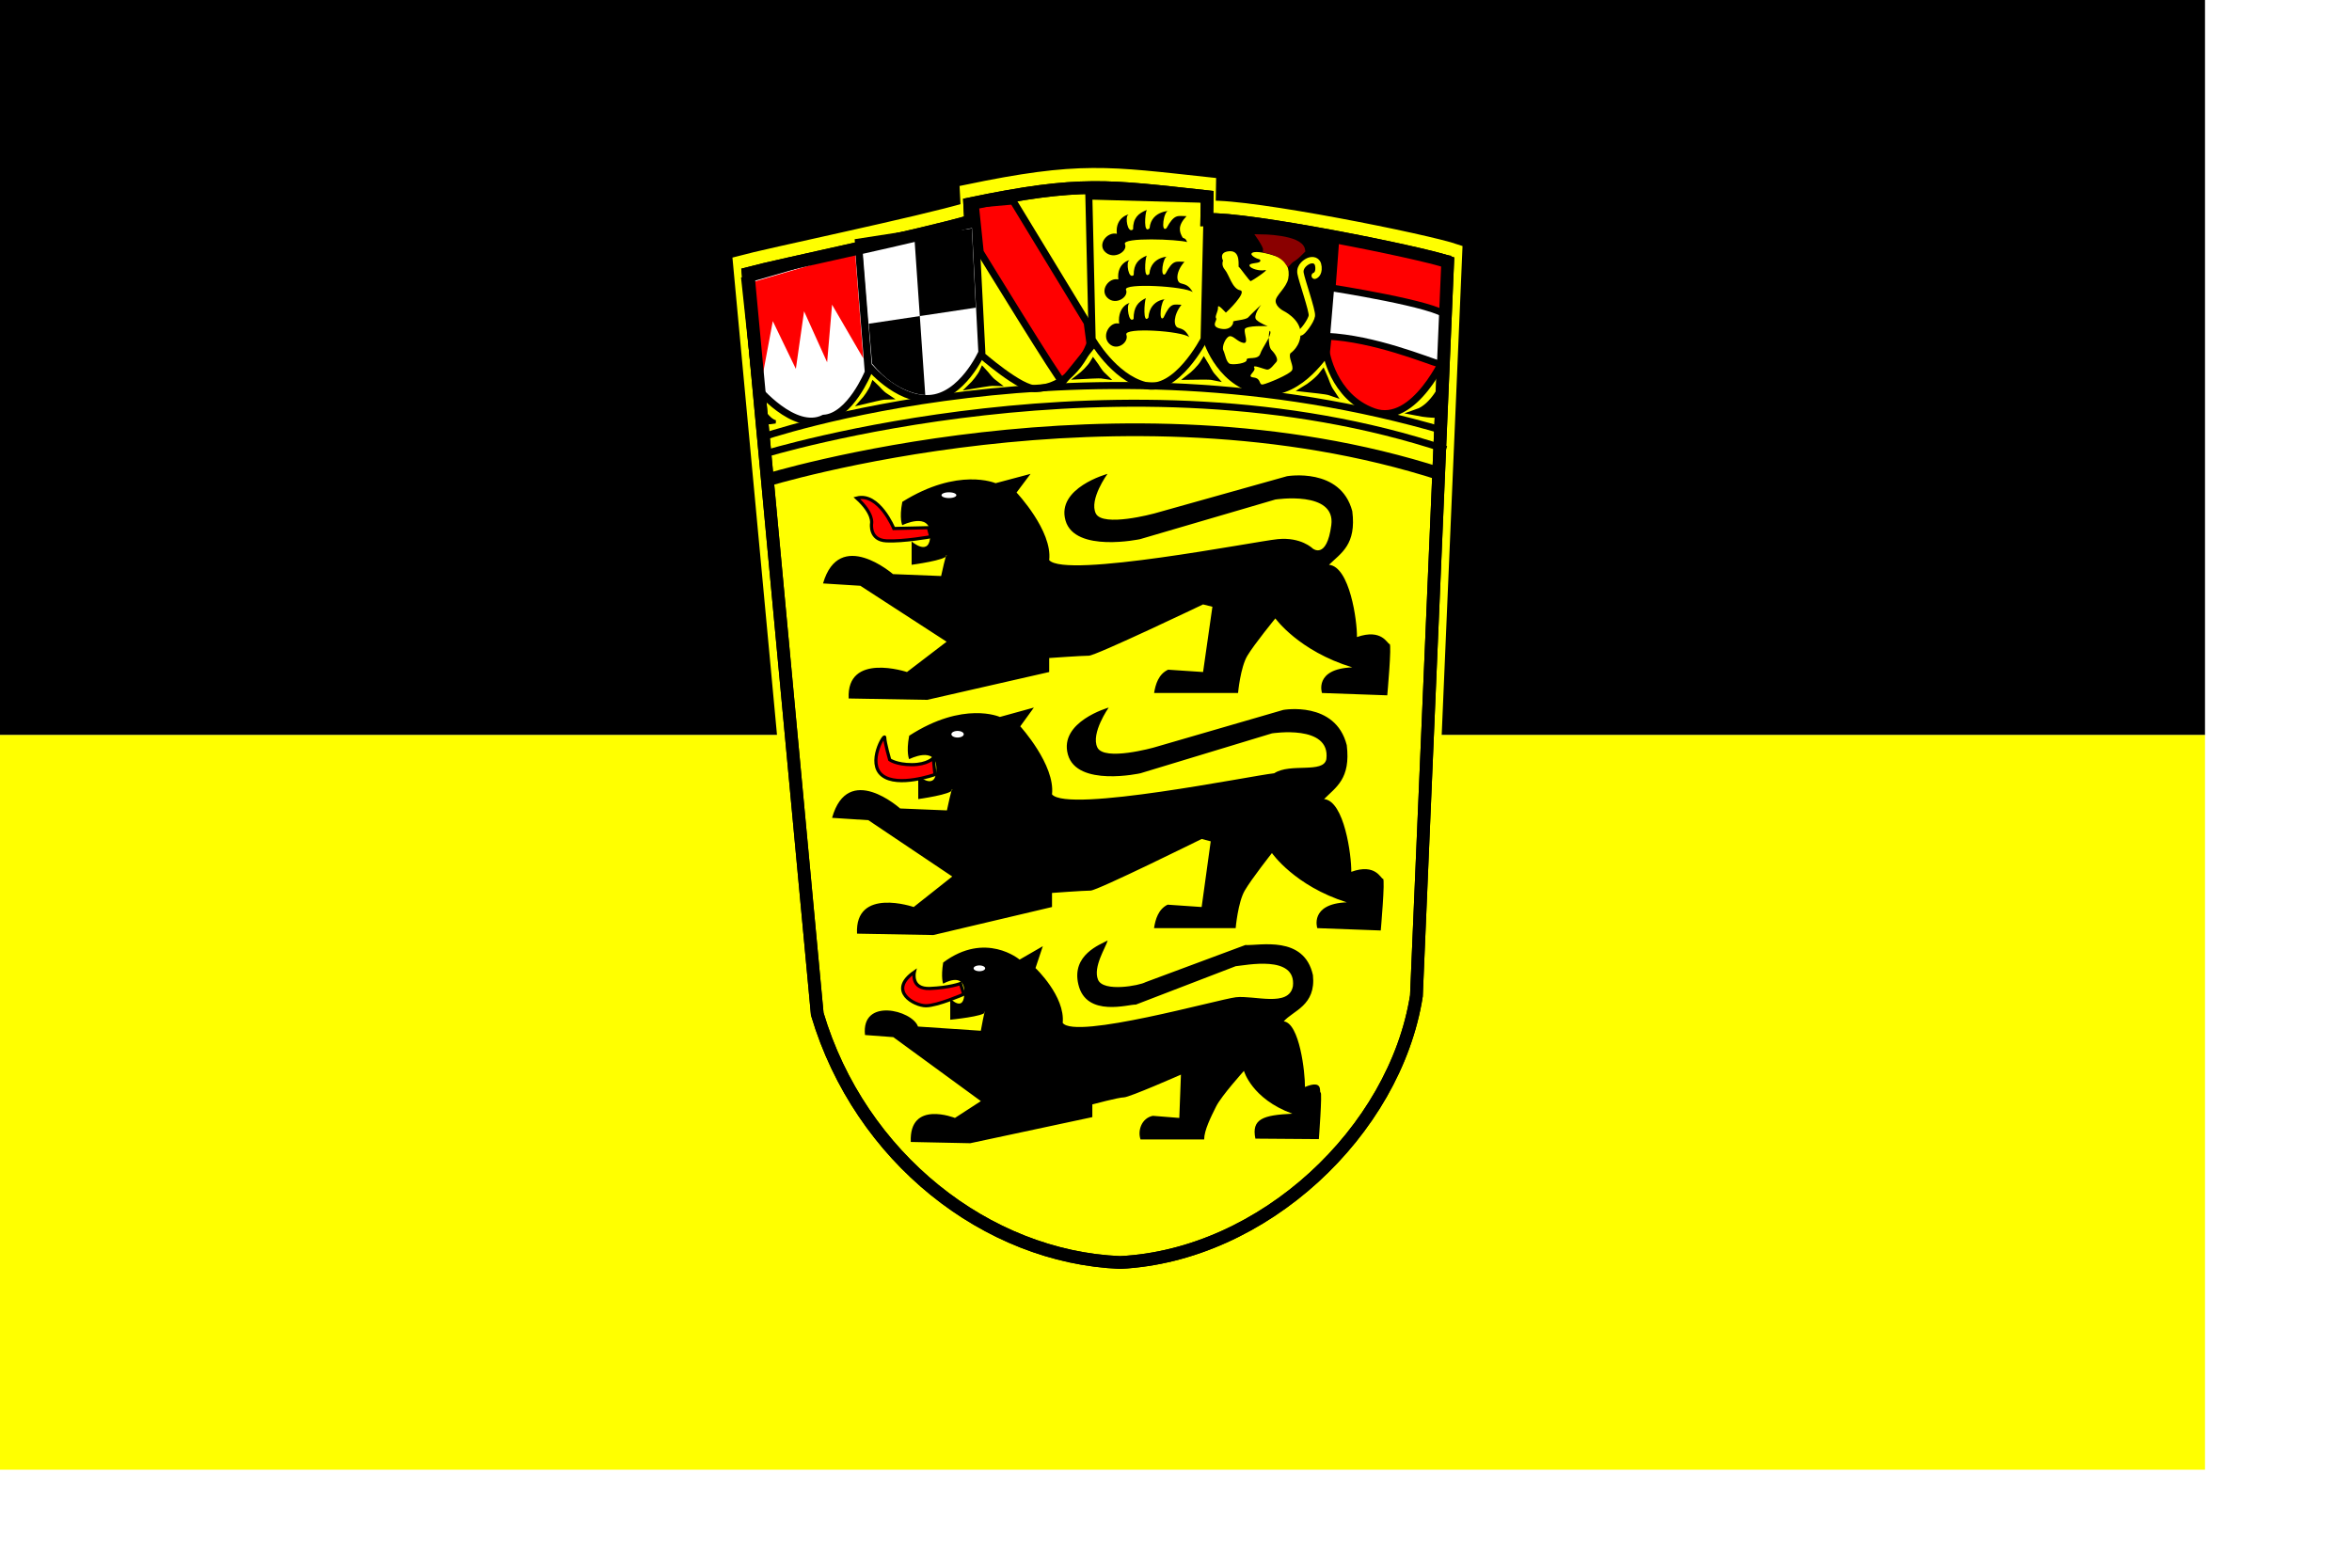 <?xml version="1.0" encoding="UTF-8" standalone="no"?>
<!DOCTYPE svg PUBLIC "-//W3C//DTD SVG 1.0//EN"
"http://www.w3.org/TR/2001/REC-SVG-20010904/DTD/svg10.dtd">
<!-- Created with Sodipodi ("http://www.sodipodi.com/") -->
<svg
   id="svg548"
   sodipodi:version="0.33pre"
   xmlns="http://www.w3.org/2000/svg"
   xmlns:sodipodi="http://sodipodi.sourceforge.net/DTD/sodipodi-0.dtd"
   xmlns:xlink="http://www.w3.org/1999/xlink"
   width="210mm"
   height="140mm"
   sodipodi:docbase="/home/tobias/Desktop/Flags"
   sodipodi:docname="/home/tobias/Desktop/Flags/Baden-Württemberg.svg">
  <defs
     id="defs550" />
  <sodipodi:namedview
     id="base" />
  <g
     id="g630">
    <rect
       style="font-size:12;fill:#ffff00;fill-rule:evenodd;stroke-width:1pt;fill-opacity:1;"
       id="rect629"
       width="744.094"
       height="248.031"
       x="0"
       y="248.031" />
    <rect
       style="font-size:12;fill:#000000;fill-rule:evenodd;stroke-width:1pt;fill-opacity:1;"
       id="rect628"
       width="744.094"
       height="248.031"
       x="0"
       y="0" />
  </g>
  <g
     id="g671">
    <path
       style="font-size:12;fill:#ffff00;fill-rule:evenodd;stroke:#ffff00;stroke-width:4.403;"
       d="M 249.53 88.575 L 273.42 344.538 C 288.21 394.213 332.008 428.532 378.081 430.427 C 427.566 427.963 473.071 385.113 480.465 338.28 L 491.272 84.593 C 481.507 81.228 422.274 69.302 408.023 69.956 L 408.157 62.055 C 373.856 58.346 364.523 56.532 326.106 64.543 L 326.417 70.533 C 311.306 75.09 259.247 85.921 249.53 88.575 z "
       id="path669"
       sodipodi:nodetypes="cccccccccc" />
    <path
       style="font-size:12;fill:#ffff00;fill-rule:evenodd;stroke:#000000;stroke-width:2.5;"
       d="M 133.055 23.124 L 146.619 168.451 C 155.016 196.655 179.883 216.14 206.042 217.216 C 234.138 215.817 259.974 191.488 264.172 164.898 L 270.308 20.863 C 264.764 18.952 231.133 12.181 223.042 12.552 L 223.118 8.066 C 203.643 5.961 198.344 4.931 176.532 9.479 L 176.709 12.88 C 168.129 15.467 138.572 21.616 133.055 23.124 z "
       id="path563"
       sodipodi:nodetypes="cccccccccc"
       transform="matrix(1.72,0,0,1.72,23.603,52.513)" />
    <path
       style="font-size:12;fill-rule:evenodd;stroke-width:1pt;"
       d="M 147.753 83.96 L 155.072 84.418 L 171.998 95.396 L 164.221 101.343 C 164.221 101.343 152.328 97.388 152.785 106.536 L 168.177 106.806 L 192.125 101.343 L 192.125 98.598 C 192.125 98.598 198.529 98.141 199.902 98.141 C 201.274 98.141 222.316 88.077 222.316 88.077 L 224.146 88.535 L 222.316 101.343 L 215.455 100.886 C 213.571 101.765 212.979 103.774 212.71 105.46 L 229.178 105.46 C 229.178 105.46 229.635 100.428 231.008 98.141 C 232.38 95.854 236.497 90.822 236.497 90.822 C 236.497 90.822 241.071 97.226 251.592 100.428 C 244.029 100.723 245.646 105.46 245.646 105.46 L 258.454 105.917 C 258.454 105.917 259.369 95.854 258.911 95.854 C 258.454 95.854 257.459 92.759 252.507 94.481 C 252.561 91.359 251.108 80.678 247.018 80.301 C 249.387 77.986 252.427 76.372 251.592 69.78 C 249.305 61.088 238.784 62.918 238.784 62.918 L 212.71 70.237 C 212.71 70.237 202.646 72.982 201.274 70.237 C 199.902 67.492 203.561 62.461 203.561 62.461 C 203.561 62.461 193.497 65.205 195.327 71.609 C 197.157 78.013 209.965 75.269 209.965 75.269 L 236.497 67.492 C 236.497 67.492 248.39 65.663 247.475 72.524 C 246.561 79.386 243.816 77.099 243.816 77.099 C 243.816 77.099 241.529 74.811 236.954 75.269 C 232.38 75.726 195.327 83.045 192.125 79.386 C 192.798 73.627 185.721 66.12 185.721 66.12 L 188.466 62.461 L 181.604 64.29 C 181.604 64.29 174.285 61.088 163.306 67.95 C 162.662 71.259 163.306 72.524 163.306 72.524 C 163.306 72.524 168.796 69.78 168.796 74.354 C 168.796 78.928 165.136 75.726 165.136 75.726 L 165.136 80.301 C 165.136 80.301 171.998 79.386 171.998 78.471 C 171.998 77.556 170.922 82.507 170.922 82.507 L 161.477 82.13 C 161.477 82.13 150.955 72.982 147.753 83.96 z "
       id="path552"
       sodipodi:nodetypes="ccccccccccccccccccccccccccccccccccccccccccccccc"
       transform="matrix(1.72,0,0,1.72,23.603,52.513)" />
    <path
       sodipodi:type="arc"
       style="font-size:12;fill:#ffffff;fill-rule:evenodd;stroke-width:1pt;"
       id="path553"
       d="M 173.908 66.641 A 1.453 0.565 0 1 0 171.001,66.641 A 1.453 0.565 0 1 0 173.908 66.641 L 172.455 66.641 z"
       sodipodi:cx="172.454727"
       sodipodi:cy="66.641319"
       sodipodi:rx="1.453278"
       sodipodi:ry="0.565147"
       transform="matrix(1.72,0,0,1.72,23.603,52.513)" />
    <path
       style="font-size:12;fill-rule:evenodd;stroke-width:1pt;"
       d="M 149.529 129.96 L 156.646 130.421 L 173.106 141.472 L 165.543 147.459 C 165.543 147.459 153.978 143.478 154.423 152.685 L 169.39 152.957 L 192.678 147.459 L 192.678 144.695 C 192.678 144.695 198.906 144.235 200.241 144.235 C 201.575 144.235 222.036 134.105 222.036 134.105 L 223.816 134.565 L 222.036 147.459 L 215.365 146.998 C 213.533 147.883 212.957 149.905 212.695 151.602 L 228.71 151.602 C 228.71 151.602 229.154 146.537 230.489 144.235 C 231.824 141.933 235.827 136.868 235.827 136.868 C 235.827 136.868 240.275 143.314 250.506 146.537 C 243.151 146.834 244.724 151.602 244.724 151.602 L 257.178 152.063 C 257.178 152.063 258.068 141.933 257.623 141.933 C 257.178 141.933 256.211 138.817 251.395 140.551 C 251.447 137.408 250.035 126.656 246.058 126.277 C 248.361 123.947 251.318 122.322 250.506 115.687 C 248.281 106.938 238.05 108.78 238.05 108.78 L 212.695 116.147 C 212.695 116.147 202.909 118.91 201.575 116.147 C 200.241 113.384 203.798 108.32 203.798 108.32 C 203.798 108.32 194.012 111.082 195.792 117.528 C 197.572 123.975 210.026 121.212 210.026 121.212 L 235.827 113.384 C 235.827 113.384 247.392 111.543 246.502 118.449 C 245.936 121.319 239.427 119.136 236.272 121.212 C 231.824 121.672 195.792 129.039 192.678 125.356 C 193.332 119.559 186.45 112.002 186.45 112.002 L 189.119 108.32 L 182.447 110.161 C 182.447 110.161 175.33 106.938 164.653 113.845 C 164.027 117.176 164.653 118.449 164.653 118.449 C 164.653 118.449 169.992 115.687 169.992 120.291 C 169.992 124.895 166.433 121.672 166.433 121.672 L 166.433 126.277 C 166.433 126.277 173.106 125.356 173.106 124.435 C 173.106 123.514 172.059 128.498 172.059 128.498 L 162.875 128.12 C 162.875 128.12 152.643 118.91 149.529 129.96 z "
       id="path555"
       sodipodi:nodetypes="cccccccccccccccccccccccccccccccccccccccccccccc"
       transform="matrix(1.72,0,0,1.72,23.603,52.513)" />
    <path
       style="font-size:12;fill-rule:evenodd;stroke-width:1pt;"
       d="M 155.988 172.575 L 161.534 172.991 L 178.718 185.546 L 173.633 188.849 C 173.633 188.849 164.621 185.258 164.968 193.564 L 176.63 193.81 L 200.589 188.688 L 200.589 186.193 C 200.589 186.193 205.764 184.809 206.804 184.809 C 207.844 184.809 217.973 180.351 217.973 180.351 L 217.65 188.849 L 212.452 188.432 C 210.217 188.908 209.446 191.379 210.049 193.072 L 222.528 193.072 C 222.528 191.296 223.843 188.663 224.882 186.585 C 225.923 184.508 230.333 179.615 230.333 179.615 C 230.333 179.615 231.861 185.108 239.833 188.017 C 234.103 188.285 231.775 189.035 232.582 192.911 L 245.032 193.004 C 245.032 193.004 245.726 183.862 245.378 183.862 C 245.032 183.862 246.054 181.213 242.302 182.776 C 242.343 179.941 241.242 170.239 238.144 169.898 C 239.937 167.795 244.503 166.813 243.87 160.826 C 242.137 152.932 233.357 155.078 230.612 154.917 L 211.018 162.21 C 209.888 162.856 202.747 164.219 201.708 161.725 C 200.668 159.232 203.278 155.309 203.6 154.017 C 202.147 154.825 196.46 156.832 197.848 162.649 C 199.396 169.274 207.97 166.457 209.1 166.618 L 228.718 159.071 C 230.656 158.909 240.637 156.765 239.943 162.995 C 239.179 167.2 232.331 164.745 228.743 165.165 C 225.277 165.581 197.202 173.52 194.776 170.197 C 195.285 164.966 189.439 159.439 189.439 159.439 L 190.873 155.148 L 186.32 157.779 C 186.32 157.779 179.644 152.124 171.324 158.356 C 170.837 161.362 171.324 162.51 171.324 162.51 C 171.324 162.51 175.484 160.018 175.484 164.174 C 175.484 168.327 172.711 165.419 172.711 165.419 L 172.711 169.575 C 172.711 169.575 179.525 168.905 179.525 168.074 C 179.525 167.242 178.71 171.74 178.71 171.74 L 166.386 170.915 C 165.255 167.685 155.185 165.188 155.988 172.575 z "
       id="path556"
       sodipodi:nodetypes="ccccccccccccccccccccccccccccccccccccccccccccc"
       transform="matrix(1.72,0,0,1.72,23.603,52.513)" />
    <path
       style="font-size:12;fill:#ff0000;fill-rule:evenodd;stroke:#000000;stroke-width:0.625;"
       d="M 168.418 73.019 C 168.256 73.019 161.636 73.181 161.636 73.181 C 161.636 73.181 158.729 66.076 154.37 67.207 C 157.761 70.275 157.276 72.212 157.276 72.212 C 157.276 72.212 156.792 75.442 160.183 75.603 C 163.574 75.765 168.902 74.796 168.902 74.796 L 168.418 73.019 z "
       id="path557"
       sodipodi:nodetypes="ccccccc"
       transform="matrix(1.72,0,0,1.72,23.603,52.513)" />
    <path
       style="font-size:12;fill:#ff0000;fill-rule:evenodd;stroke:#000000;stroke-width:0.625;"
       d="M 169.387 118.232 C 169.387 118.232 168.256 119.524 165.188 119.524 C 162.12 119.524 160.828 118.555 160.828 118.555 C 160.828 118.555 159.86 115.164 159.86 114.195 C 159.86 113.226 156.307 119.201 159.375 121.623 C 162.443 124.045 169.71 121.461 169.71 121.461 L 169.387 118.232 z "
       id="path558"
       sodipodi:nodetypes="ccccccc"
       transform="matrix(1.72,0,0,1.72,23.603,52.513)" />
    <path
       style="font-size:12;fill:#ff0000;fill-rule:evenodd;stroke:#000000;stroke-width:0.625;"
       d="M 165.673 160.216 C 165.673 160.216 164.865 163.607 168.741 163.445 C 172.616 163.284 174.715 162.476 174.715 162.476 L 175.361 164.576 C 175.361 164.576 170.194 166.836 167.933 166.836 C 165.673 166.836 160.344 163.93 165.673 160.216 z "
       id="path559"
       transform="matrix(1.72,0,0,1.72,23.603,52.513)" />
    <path
       sodipodi:type="arc"
       style="font-size:12;fill:#ffffff;fill-rule:evenodd;stroke-width:1pt;"
       id="path560"
       d="M 175.361 113.55 A 1.211 0.646 0 1 0 172.939,113.55 A 1.211 0.646 0 1 0 175.361 113.55 L 174.15 113.55 z"
       sodipodi:cx="174.150208"
       sodipodi:cy="113.549622"
       sodipodi:rx="1.211060"
       sodipodi:ry="0.645905"
       transform="matrix(1.72,0,0,1.72,23.603,52.513)" />
    <path
       sodipodi:type="arc"
       style="font-size:12;fill:#ffffff;fill-rule:evenodd;stroke-width:1pt;"
       id="path561"
       d="M 179.56 159.489 A 1.13 0.565 0 1 0 177.299,159.489 A 1.13 0.565 0 1 0 179.56 159.489 L 178.429 159.489 z"
       sodipodi:cx="178.429291"
       sodipodi:cy="159.489136"
       sodipodi:rx="1.130325"
       sodipodi:ry="0.565147"
       transform="matrix(1.72,0,0,1.72,23.603,52.513)" />
    <path
       style="font-size:12;fill:none;fill-rule:evenodd;stroke:#000000;stroke-width:2.5;"
       d="M 136.285 63.815 C 136.285 63.815 206.041 42.178 269.017 62.523 "
       id="path564"
       transform="matrix(1.72,0,0,1.72,23.603,52.513)" />
    <path
       style="font-size:12;fill:none;fill-rule:evenodd;stroke:#000000;stroke-width:1.375;"
       d="M 135.962 58.648 C 135.962 58.648 207.01 36.687 269.985 57.679 "
       id="path565"
       transform="matrix(1.72,0,0,1.72,23.603,52.513)" />
    <path
       style="font-size:12;fill:none;fill-rule:evenodd;stroke:#000000;stroke-width:1.375;"
       d="M 135.316 55.418 C 135.316 55.418 198.937 33.135 269.985 54.127 "
       id="path566"
       transform="matrix(1.72,0,0,1.72,23.603,52.513)" />
    <path
       style="font-size:12;fill:#ff0000;fill-rule:evenodd;stroke:#000000;stroke-width:1.375;"
       d="M 178.591 18.925 C 178.591 18.925 194.415 44.761 194.738 44.438 C 195.061 44.115 200.228 37.656 200.228 37.656 L 199.583 32.812 L 185.05 8.914 L 177.622 9.56 L 178.591 18.925 z "
       id="path567"
       transform="matrix(1.72,0,0,1.72,23.603,52.513)" />
    <path
       style="font-size:12;fill:#ffffff;fill-rule:evenodd;stroke:#000000;stroke-width:1.375;"
       d="M 154.693 16.988 L 156.63 41.209 C 156.63 41.209 162.12 47.991 168.579 47.668 C 175.038 47.345 178.914 38.625 178.914 38.625 L 177.622 13.435 L 154.693 16.988 z "
       id="path568"
       transform="matrix(1.72,0,0,1.72,23.603,52.513)" />
    <path
       style="font-size:12;fill:#ffffff;fill-rule:evenodd;stroke:#000000;stroke-width:1.375;"
       d="M 132.409 24.415 L 154.693 17.956 L 156.63 42.5 C 156.63 42.5 153.078 51.22 147.911 51.543 C 142.097 54.45 134.67 45.407 134.67 45.407 L 132.409 24.415 z "
       id="path569"
       sodipodi:nodetypes="cccccc"
       transform="matrix(1.72,0,0,1.72,23.603,52.513)" />
    <path
       style="font-size:12;fill:#ff0000;fill-rule:evenodd;stroke:#000000;stroke-width:1.375;"
       d="M 270.308 20.217 L 269.985 38.948 C 269.985 38.948 263.849 53.158 255.776 50.251 C 247.702 47.345 246.41 38.302 246.41 38.302 L 247.702 15.696 L 270.308 20.217 z "
       id="path570"
       transform="matrix(1.72,0,0,1.72,23.603,52.513)" />
    <path
       style="font-size:12;fill-rule:evenodd;stroke:#000000;stroke-width:1.375;"
       d="M 223.158 12.789 L 248.348 16.342 C 248.348 16.342 246.733 38.948 246.41 38.948 C 246.087 38.948 240.597 47.991 232.846 46.053 C 225.096 44.115 222.835 35.629 222.835 35.629 L 223.158 12.789 z "
       id="path571"
       sodipodi:nodetypes="cccccc"
       transform="matrix(1.72,0,0,1.72,23.603,52.513)" />
    <path
       style="font-size:12;fill:none;fill-rule:evenodd;stroke:#000000;stroke-width:1.375;"
       d="M 199.905 7.945 L 223.158 8.591 L 222.512 36.041 C 222.512 36.041 217.022 46.699 210.886 45.084 C 204.75 43.469 200.551 36.041 200.551 36.041 L 199.905 7.945 z "
       id="path572"
       transform="matrix(1.72,0,0,1.72,23.603,52.513)" />
    <path
       style="font-size:12;fill:none;fill-rule:evenodd;stroke:#000000;stroke-width:1.375;"
       d="M 178.591 38.948 C 178.591 38.948 186.665 46.053 189.571 45.73 C 197.322 45.407 200.228 36.687 200.228 36.687 "
       id="path573"
       sodipodi:nodetypes="ccc"
       transform="matrix(1.72,0,0,1.72,23.603,52.513)" />
    <path
       style="font-size:12;fill-rule:evenodd;stroke-width:1pt;"
       d="M 165.673 16.019 L 167.809 46.98 C 167.809 46.98 162.374 46.994 157.38 40.838 L 156.72 32.997 L 177.732 29.844 L 176.948 14.294 L 165.673 16.019 z "
       id="path574"
       sodipodi:nodetypes="ccccccc"
       transform="matrix(1.72,0,0,1.72,23.603,52.513)" />
    <path
       style="font-size:12;fill:#ff0000;fill-rule:evenodd;stroke-width:1pt;"
       d="M 135.487 45.373 L 137.899 32.489 L 142.421 41.855 L 144.035 30.551 L 148.557 40.563 L 149.525 29.259 L 155.648 39.793 L 154.047 18.931 L 133.137 25.067 L 135.487 45.373 z "
       id="path575"
       sodipodi:nodetypes="cccccccccc"
       transform="matrix(1.72,0,0,1.72,23.603,52.513)" />
    <path
       style="font-size:12;fill-rule:evenodd;stroke-width:0.625;"
       d="M 205.842 32.978 C 204.112 32.484 202.32 35.265 203.864 36.871 C 205.409 38.478 207.819 36.624 207.263 35.141 C 206.707 33.658 218.201 34.4 219.622 35.636 C 218.819 34.153 218.324 34.091 217.397 33.782 C 216.47 33.473 216.471 31.31 218.077 29.271 C 216.533 29.271 215.976 28.715 214.555 31.804 C 213.505 32.855 214.061 28.096 214.926 28.158 C 215.791 28.22 211.898 27.788 211.589 31.804 C 210.477 33.164 210.786 28.653 211.094 27.973 C 209.55 28.714 208.684 29.703 208.684 32.051 C 207.695 33.04 207.263 29.332 207.82 29.023 C 208.376 28.714 205.471 29.271 205.842 32.978 z "
       id="path576"
       sodipodi:nodetypes="ccccccccccccc"
       transform="matrix(1.72,0,0,1.72,23.603,52.513)" />
    <path
       style="font-size:12;fill-rule:evenodd;stroke-width:0.625;"
       d="M 205.688 24.311 C 203.854 23.849 201.953 26.449 203.591 27.951 C 205.229 29.454 207.785 27.72 207.195 26.333 C 206.606 24.947 218.795 25.64 220.302 26.796 C 219.45 25.409 218.925 25.351 217.942 25.062 C 216.959 24.773 216.96 22.751 218.663 20.844 C 217.026 20.844 216.435 20.324 214.928 23.213 C 213.815 24.195 214.404 19.746 215.322 19.804 C 216.239 19.862 212.111 19.457 211.783 23.213 C 210.604 24.484 210.931 20.266 211.258 19.631 C 209.62 20.324 208.702 21.248 208.702 23.444 C 207.653 24.369 207.195 20.902 207.786 20.613 C 208.375 20.324 205.295 20.844 205.688 24.311 z "
       id="path577"
       sodipodi:nodetypes="ccccccccccccc"
       transform="matrix(1.72,0,0,1.72,23.603,52.513)" />
    <path
       style="font-size:12;fill-rule:evenodd;stroke-width:0.625;"
       d="M 205.4 15.351 C 203.468 14.888 201.466 17.489 203.191 18.991 C 204.917 20.493 207.61 18.76 206.988 17.373 C 206.368 15.986 217.416 16.432 219.189 16.97 C 218.847 16.201 218.851 16.391 218.31 16.102 C 217.645 14.948 217.275 13.79 219.069 11.883 C 217.345 11.883 216.722 11.364 215.135 14.253 C 213.962 15.235 214.583 10.786 215.55 10.843 C 216.516 10.901 212.167 10.497 211.821 14.253 C 210.579 15.524 210.924 11.306 211.268 10.67 C 209.543 11.363 208.576 12.288 208.576 14.484 C 207.471 15.408 206.988 11.941 207.611 11.652 C 208.231 11.363 204.986 11.883 205.4 15.351 z "
       id="path578"
       sodipodi:nodetypes="ccccccccccccc"
       transform="matrix(1.72,0,0,1.72,23.603,52.513)" />
    <path
       style="font-size:12;fill:#ffffff;fill-rule:evenodd;stroke:#000000;stroke-width:1pt;"
       d="M 247.368 25.934 C 247.368 25.934 268.441 29.209 270.11 31.495 L 269.925 38.972 L 268.811 40.95 C 266.278 40.209 255.896 35.883 246.565 35.45 L 247.368 25.934 z "
       id="path579"
       sodipodi:nodetypes="cccccc"
       transform="matrix(1.72,0,0,1.72,23.603,52.513)" />
    <path
       style="font-size:12;fill-rule:evenodd;stroke:#000000;stroke-width:1pt;"
       d="M 269.553 44.781 C 269.553 44.781 267.576 49.292 264.363 50.405 C 267.205 50.961 269.43 50.776 269.43 50.776 L 269.553 44.781 z "
       id="path580"
       sodipodi:nodetypes="cccc"
       transform="matrix(1.72,0,0,1.72,23.603,52.513)" />
    <path
       style="font-size:12;fill-rule:evenodd;stroke:#000000;stroke-width:1pt;"
       d="M 242.487 45.77 C 243.105 45.399 244.897 44.102 245.824 42.866 C 246.503 44.349 246.565 45.152 247.43 46.45 C 246.38 46.079 243.475 45.894 242.487 45.77 z "
       id="path581"
       sodipodi:nodetypes="cccc"
       transform="matrix(1.72,0,0,1.72,23.603,52.513)" />
    <path
       style="font-size:12;fill:none;fill-rule:evenodd;stroke:#ffff00;stroke-width:1.25;stroke-linecap:round;"
       d="M 244.217 23.585 C 244.217 23.585 245.082 23.338 244.959 21.855 C 244.835 20.372 243.723 20.434 243.167 20.619 C 242.61 20.805 241.189 21.67 241.436 23.091 C 241.683 24.512 243.785 30.445 243.661 31.433 C 243.537 32.422 241.745 34.832 241.374 34.709 "
       id="path582"
       transform="matrix(1.72,0,0,1.72,23.603,52.513)" />
    <path
       style="font-size:12;fill:#ffff00;fill-rule:evenodd;stroke-width:1pt;"
       d="M 239.459 38.787 C 239.459 38.787 241.56 37.428 241.436 34.709 C 241.313 31.99 238.037 30.445 238.037 30.445 C 238.037 30.445 236.616 29.703 236.554 28.591 C 236.493 27.479 238.655 25.995 239.026 24.142 C 239.397 22.288 238.655 20.434 236.863 19.816 C 235.071 19.198 232.723 18.642 231.982 19.074 C 231.24 19.507 233.032 20.31 233.217 20.31 C 233.403 20.31 233.774 20.557 233.403 20.866 C 233.032 21.175 231.302 21.052 231.425 21.608 C 231.549 22.164 233.403 22.72 234.453 22.473 C 235.504 22.226 231.92 24.574 231.673 24.636 C 231.425 24.698 229.51 21.855 229.324 21.855 C 229.139 21.855 229.819 18.642 227.532 18.765 C 225.246 18.889 226.234 20.619 226.234 20.619 C 226.234 20.619 225.802 21.484 226.605 22.411 C 227.409 23.338 228.027 26.119 229.571 26.428 C 231.116 26.737 226.852 30.816 226.791 30.816 C 226.729 30.816 225.184 28.962 225.246 29.765 C 225.308 30.568 224.566 31.557 224.875 31.928 C 225.184 32.299 223.639 33.535 225.74 33.967 C 227.841 34.4 228.336 32.855 228.212 32.608 C 228.088 32.36 230.684 32.299 231.178 31.742 C 231.673 31.186 233.712 29.271 233.712 29.271 C 233.712 29.271 231.981 31.495 232.785 32.237 C 233.588 32.978 235.009 33.473 235.009 33.473 C 235.009 33.473 230.684 33.287 230.498 34.091 C 230.313 34.894 231.364 36.995 230.189 36.748 C 229.015 36.501 228.274 35.327 227.532 35.45 C 226.791 35.574 225.926 37.489 226.296 38.231 C 226.667 38.973 226.852 40.703 227.656 40.888 C 228.459 41.074 230.931 40.765 230.869 40.085 C 230.807 39.405 233.094 40.209 233.526 38.911 C 233.959 37.613 235.751 35.389 235.504 34.523 C 235.257 33.658 234.886 37.304 235.751 38.169 C 236.616 39.034 237.111 40.085 236.678 40.517 C 236.245 40.95 235.504 42.062 234.886 42.001 C 234.268 41.939 231.92 40.888 232.352 41.63 C 232.785 42.371 230.622 43.36 232.229 43.545 C 233.835 43.731 233.156 45.09 234.083 44.905 C 235.009 44.72 239.335 42.928 239.768 42.124 C 240.2 41.321 238.964 39.591 239.459 38.787 z "
       id="path583"
       transform="matrix(1.72,0,0,1.72,23.603,52.513)" />
    <path
       style="font-size:12;fill:#8a0000;fill-rule:evenodd;stroke:#8a0000;stroke-width:1pt;"
       d="M 234.762 18.456 C 234.824 17.838 233.65 16.108 233.65 16.108 C 233.65 16.108 241.313 16.17 241.683 18.58 C 239.768 20.557 239.953 19.878 239.026 20.866 C 238.346 19.878 237.049 18.951 234.762 18.456 z "
       id="path584"
       sodipodi:nodetypes="ccccc"
       transform="matrix(1.72,0,0,1.72,23.603,52.513)" />
    <path
       style="font-size:12;fill-rule:evenodd;stroke:#000000;stroke-width:0.901pt;"
       d="M 219.78 43.418 C 220.298 43.022 221.775 41.679 222.475 40.486 C 223.259 41.72 223.406 42.422 224.336 43.472 C 223.343 43.261 220.69 43.418 219.78 43.418 z "
       id="path586"
       sodipodi:nodetypes="cccc"
       transform="matrix(1.72,0,0,1.72,23.603,52.513)" />
    <path
       style="font-size:12;fill-rule:evenodd;stroke:#000000;stroke-width:0.864pt;"
       d="M 198.214 43.328 C 198.715 42.944 200.134 41.654 200.782 40.531 C 201.618 41.633 201.795 42.272 202.768 43.2 C 201.767 43.044 199.123 43.292 198.214 43.328 z "
       id="path587"
       sodipodi:nodetypes="cccc"
       transform="matrix(1.72,0,0,1.72,23.603,52.513)" />
    <path
       style="font-size:12;fill-rule:evenodd;stroke:#000000;stroke-width:0.864pt;"
       d="M 176.88 45.242 C 177.335 44.805 178.6 43.364 179.119 42.176 C 180.073 43.177 180.32 43.792 181.391 44.605 C 180.379 44.563 177.779 45.105 176.88 45.242 z "
       id="path588"
       sodipodi:nodetypes="cccc"
       transform="matrix(1.72,0,0,1.72,23.603,52.513)" />
    <path
       style="font-size:12;fill-rule:evenodd;stroke:#000000;stroke-width:0.864pt;"
       d="M 155.671 48.236 C 156.095 47.768 157.259 46.244 157.695 45.023 C 158.715 45.957 159.004 46.553 160.128 47.291 C 159.116 47.318 156.559 48.037 155.671 48.236 z "
       id="path589"
       sodipodi:nodetypes="cccc"
       transform="matrix(1.72,0,0,1.72,23.603,52.513)" />
    <path
       style="font-size:12;fill-rule:evenodd;stroke:#000000;stroke-width:0.482pt;"
       d="M 135.847 49.621 C 135.847 49.621 136.827 51.734 138.42 52.255 C 137.011 52.515 135.908 52.428 135.908 52.428 L 135.847 49.621 z "
       id="path590"
       sodipodi:nodetypes="cccc"
       transform="matrix(1.72,0,0,1.72,23.603,52.513)" />
    <path
       style="font-size:12;fill:none;fill-rule:evenodd;stroke:#000000;stroke-width:2.5;"
       d="M 133.055 23.124 L 146.619 168.451 C 155.016 196.655 179.883 216.14 206.042 217.216 C 234.138 215.817 259.974 191.488 264.172 164.898 L 270.308 20.863 C 264.764 18.952 231.133 12.181 223.042 12.552 L 223.118 8.066 C 203.643 5.961 198.344 4.931 176.532 9.479 L 176.709 12.88 C 168.129 15.467 138.572 21.616 133.055 23.124 z "
       id="path670"
       sodipodi:nodetypes="cccccccccc"
       transform="matrix(1.72,0,0,1.72,23.603,52.513)" />
  </g>

</svg>
